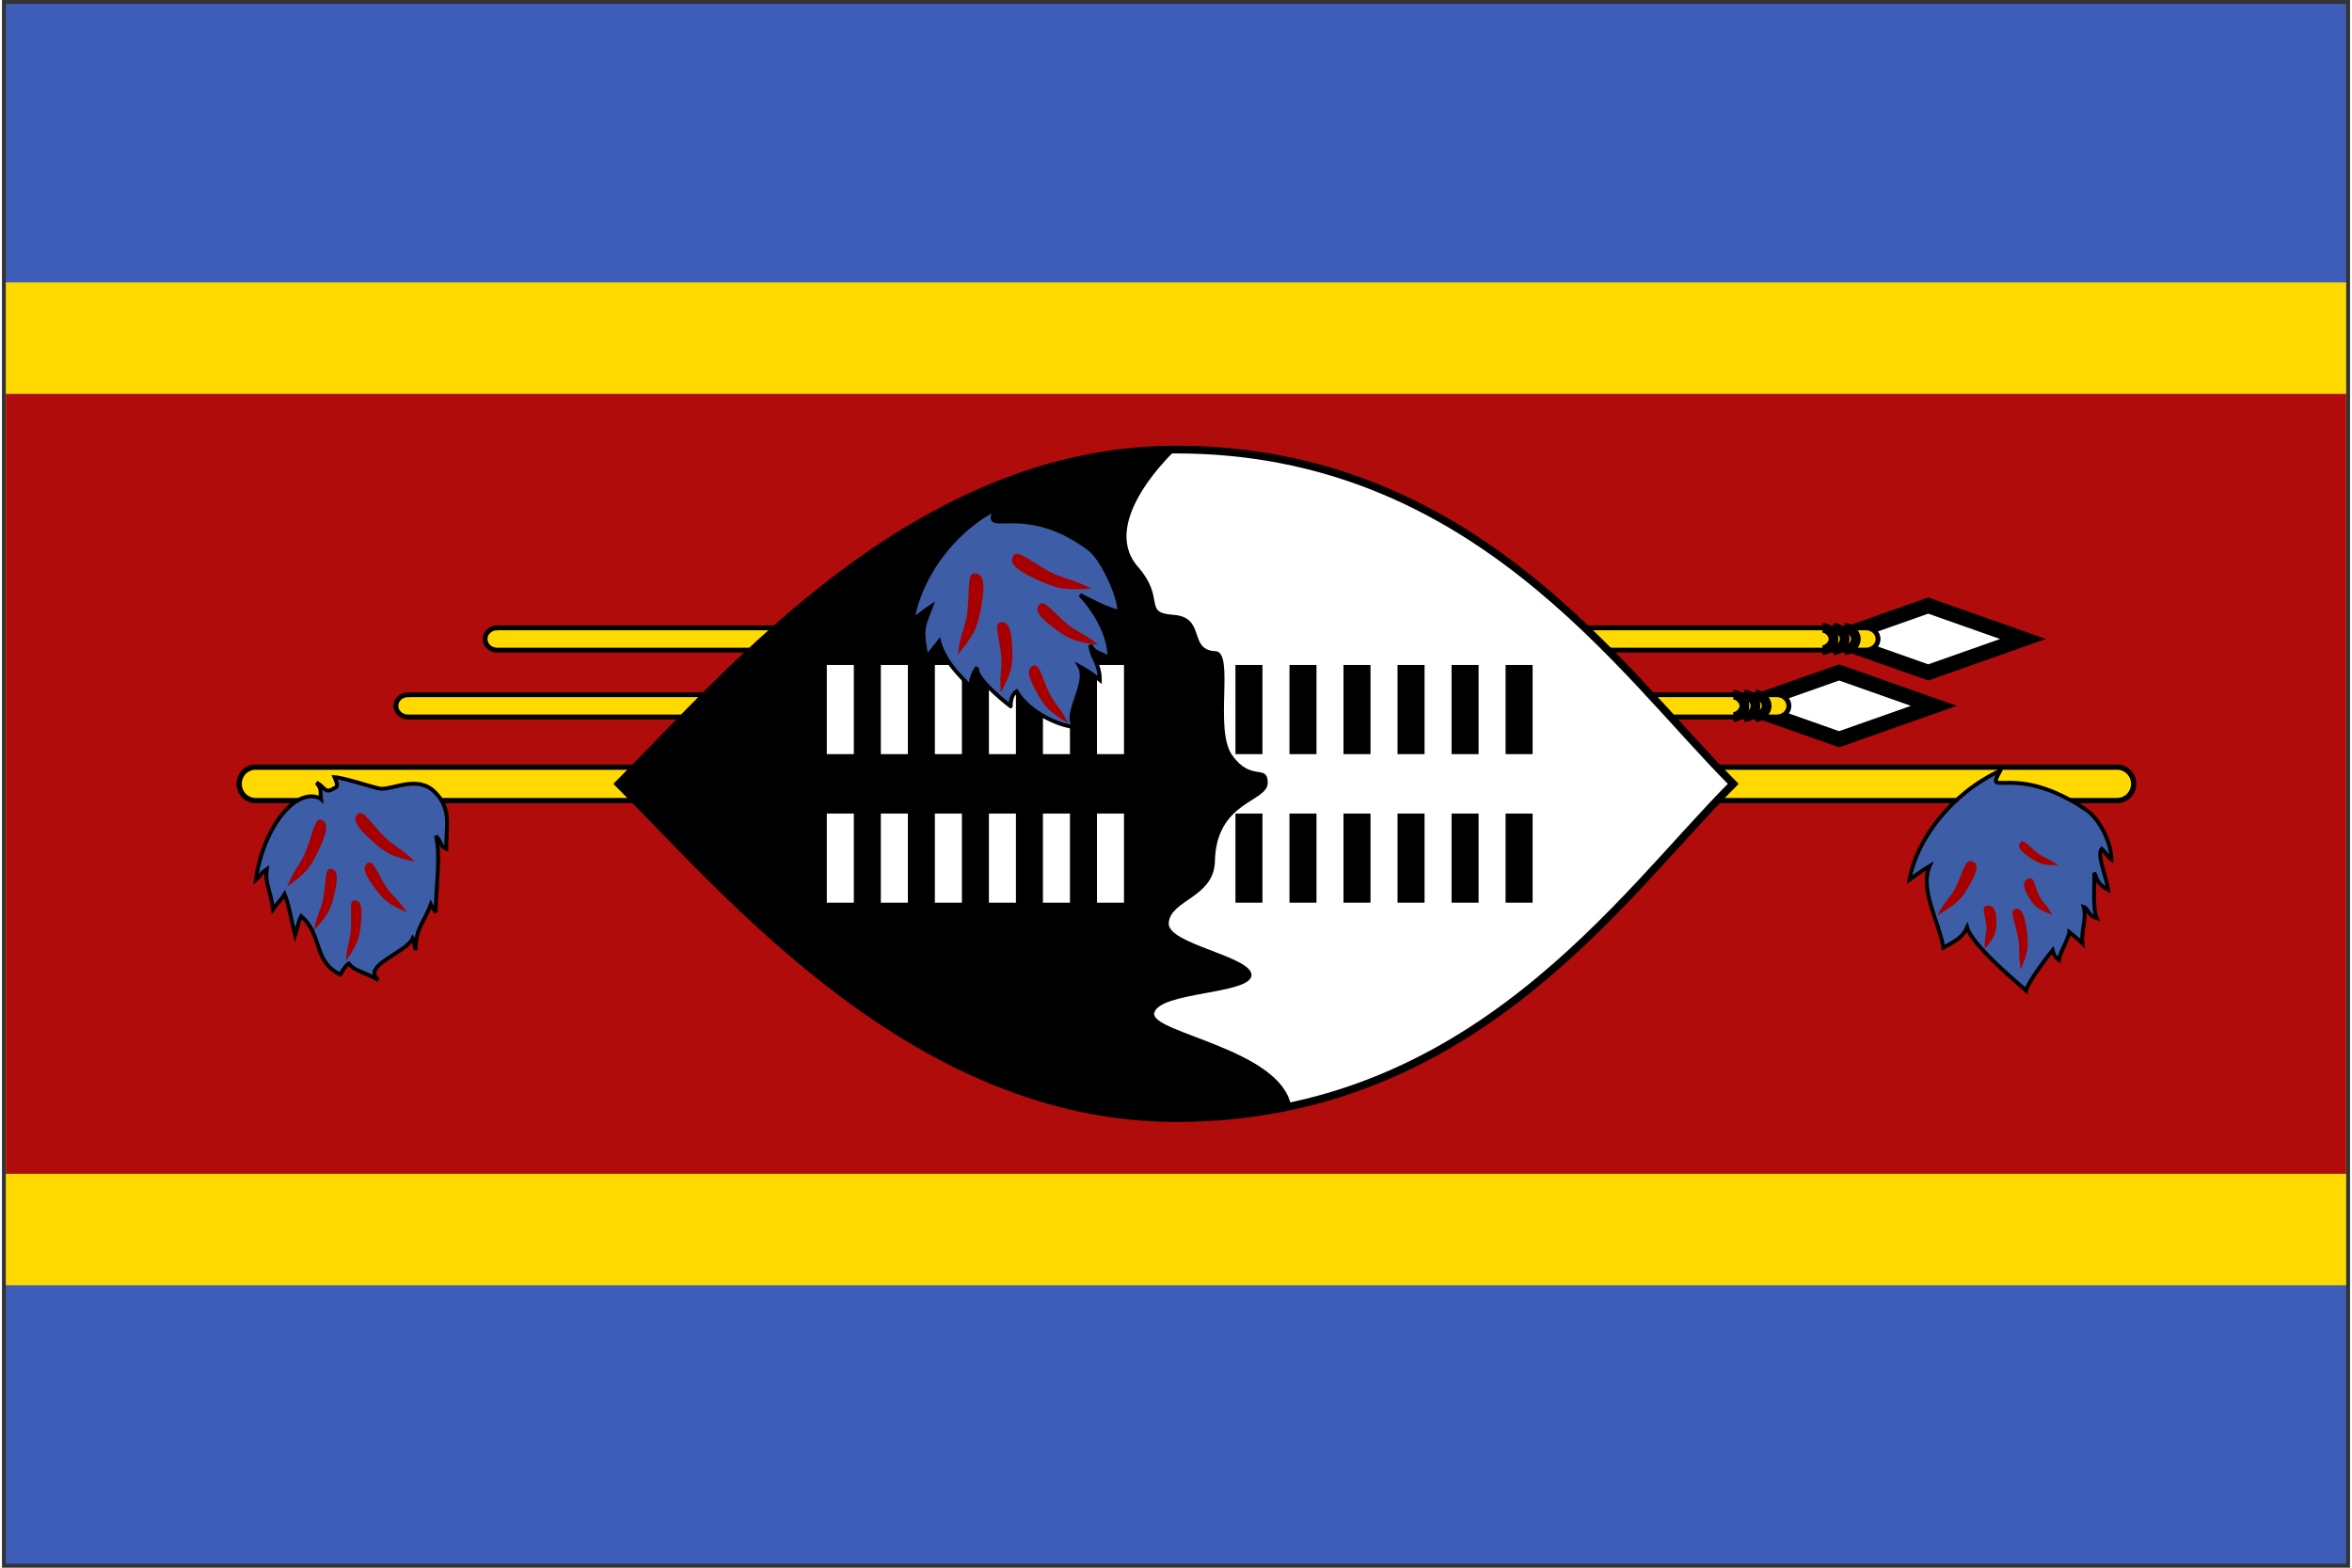<svg xmlns="http://www.w3.org/2000/svg" xmlns:xlink="http://www.w3.org/1999/xlink" aria-hidden="true" role="img" class="iconify iconify--cif" width="1.5em" height="1em" preserveAspectRatio="xMidYMid meet" viewBox="0 0 301 201" data-icon="cif:sz"><rect x="0" y="0" width="301" height="201" fill="#333333" stroke="none"/><g fill="none" fill-rule="evenodd"><path fill="#3E5EB9" fill-rule="nonzero" d="M.5.498h300v200.004H.5z"></path><path fill="#FFD900" fill-rule="nonzero" d="M.5 36.213h300v128.572H.5z"></path><path fill="#B10C0C" fill-rule="nonzero" d="M.5 50.498h300v100H.5z"></path><path fill="#FFD900" fill-rule="nonzero" stroke="#000" stroke-width=".675" d="M32.519 98.358h238.632c1.166 0 2.112.959 2.112 2.143c0 1.184-.946 2.143-2.112 2.143H32.519c-1.167 0-2.112-.959-2.112-2.143c0-1.184.945-2.143 2.112-2.143z"></path><path fill="#FFF" fill-rule="nonzero" stroke="#000" stroke-width="1.957" d="m246.928 77.642l-12.143 4.286l12.143 4.286l12.143-4.286z"></path><path fill="#FFD900" fill-rule="nonzero" stroke="#000" stroke-width=".625" d="M63.481 80.5h175.465c.857 0 1.553.64 1.553 1.428c0 .789-.695 1.429-1.553 1.429H63.481c-.857 0-1.553-.64-1.553-1.429s.695-1.428 1.553-1.428z"></path><path stroke="#000" stroke-width="1.25" d="M236.222 83.356c.714 0 1.429-.714 1.429-1.428s-.715-1.429-1.429-1.429"></path><path stroke="#000" stroke-width="1.25" d="M234.794 83.356c.713 0 1.429-.714 1.429-1.429c0-.714-.716-1.429-1.429-1.429m-1.429 2.858c.713 0 1.429-.715 1.429-1.429c0-.714-.716-1.429-1.429-1.429"></path><path fill="#FFF" fill-rule="nonzero" stroke="#000" stroke-width="1.957" d="m235.5 86.213l-12.143 4.286l12.143 4.286l12.143-4.286z"></path><path fill="#FFD900" fill-rule="nonzero" stroke="#000" stroke-width=".625" d="M52.052 89.071h175.465c.857 0 1.553.64 1.553 1.429s-.695 1.429-1.553 1.429H52.052c-.857 0-1.553-.64-1.553-1.429s.696-1.429 1.553-1.429z"></path><path stroke="#000" stroke-width="1.25" d="M224.794 91.927c.714 0 1.429-.714 1.429-1.429c0-.714-.716-1.429-1.429-1.429m-1.429 2.858c.713 0 1.429-.714 1.429-1.429c0-.714-.716-1.429-1.429-1.429m-1.429 2.859c.714 0 1.429-.715 1.429-1.429c0-.714-.715-1.429-1.429-1.429"></path><path fill="#3D5DA7" fill-rule="nonzero" stroke="#000" stroke-width=".5" d="M256.182 98.798c-2.164 3.748 1.661-1.246 10.993 5.028c1.729 1.166 3.24 4.245 3.24 6.38c-.439-.294-.765-.947-1.249-1.371c-.677.678.647 3.788.84 5.258c-1.459-.817-1.318-1.203-1.803-2.207c.097 1.213-.25 4.554.33 5.84c-1.149-.328-1.073-1.254-1.674-1.439c.409 1.456-.356 3.041-.153 4.678c-.672-.666-1.388-1.187-1.7-1.455c-.052.78-1.292 2.828-1.321 3.565c-.57-.345-.725-.882-.82-1.243c-.708.89-3.227 4.179-3.389 5.182c-1.94-1.714-6.912-5.888-7.559-8.103c-.572 1.257-1.4 1.682-3.037 2.6c-.646-3.511-3.065-7.457-1.772-10.467c-.917.543-1.671 1.087-2.587 1.756c.87-5.086 5.296-11.049 11.661-14.002z"></path><path fill="#A70000" fill-rule="nonzero" d="M248.108 117.361c.898-1.796 1.726-2.366 2.307-3.522c1.025-2.032 1.172-3.65 2.065-3.413c.893.237.893 1.069-.265 3.068c-1.158 1.998-1.708 2.425-4.107 3.867zm6.076 4.277c-.115-1.367.281-1.938.209-2.819c-.124-1.549-.757-2.613.067-2.689c.824-.075 1.209.453 1.211 2.015c.002 1.562-.239 1.972-1.487 3.493zm4.612 2.682c-.36-1.909-.091-2.756-.321-3.985c-.401-2.164-1.194-3.589-.431-3.787c.764-.198 1.224.502 1.514 2.696c.289 2.194.136 2.797-.762 5.076zm4.795-13.377c-1.126-.854-1.783-.912-2.509-1.461c-1.279-.964-1.926-1.995-2.338-1.483c-.411.512-.119 1.072 1.221 1.961s1.794.959 3.626.983zm-.795 6.339c-.594-1.232-1.218-1.545-1.602-2.338c-.679-1.394-.68-2.599-1.416-2.29c-.736.309-.795.94-.008 2.289c.788 1.348 1.2 1.593 3.026 2.339z"></path><path fill="#3D5DA7" fill-rule="nonzero" stroke="#000" stroke-width=".5" d="M40.892 102.41c-.121-1.092.112-1.222-.559-2.045c.977.409 1.015 1.496 2.203.724c.437-.226.627-.233.097-1.445c1.239.057 5.298 1.449 5.948 1.481c1.707.078 4.822-1.793 6.985.508c2.076 2.098 1.382 4.276 1.382 7.181c-.834-.4-.432-.597-1.317-1.636c.664 2.54-.036 7.119-.036 9.813c-.34-.65-.291-.368-.624-1.041c-.885 2.459-1.946 2.964-1.946 5.87c-.319-1.139-.011-.898-.366-1.498c-.86 1.866-6.63 3.461-4.407 5.343c-2.007-1.177-2.887-1.054-3.797-2.111c-.392.253-.704.732-1.068 1.389c-3.528-1.624-2.267-5.125-5.031-7.464c-.479.98-.261.838-.777 2.434c-.56-2.217-.713-3.625-1.342-5.255c-.543.903-.494.558-1.48 1.923c-.408-2.701-1.072-3.338-.81-5.125c-1.048.739-.362.439-1.409 1.35c.991-6.92 5.278-12.034 8.354-10.396z"></path><path fill="#A70000" fill-rule="nonzero" d="M36.551 113.704c.909-2.228 1.729-2.928 2.316-4.362c1.037-2.521 1.206-4.536 2.078-4.229c.872.308.857 1.345-.309 3.822c-1.166 2.478-1.712 3.004-4.085 4.769zm3.442 5.575c.364-1.998.939-2.725 1.176-4.011c.42-2.262.186-3.946.996-3.858c.81.089.993.942.454 3.192c-.539 2.251-.911 2.783-2.626 4.677zm4.117 3.875c.103-1.937.556-2.692.624-3.94c.123-2.194-.299-3.765.473-3.773c.773-.009 1.048.78.811 2.977c-.237 2.195-.522 2.744-1.908 4.736zm8.841-12.664c-1.69-1.685-2.713-1.999-3.803-3.082c-1.921-1.902-2.85-3.688-3.533-3.055c-.684.633-.272 1.582 1.75 3.392c2.023 1.811 2.726 2.075 5.586 2.745zM51.923 117c-1.102-1.691-1.909-2.129-2.62-3.218c-1.253-1.912-1.684-3.555-2.395-3.148c-.711.407-.552 1.266.807 3.119c1.358 1.854 1.904 2.195 4.208 3.247z"></path><path fill="#FFF" fill-rule="nonzero" stroke="#000" stroke-width=".988" d="M221.93 100.5c-14.286 14.284-33.334 42.856-71.429 42.856c-33.334 0-57.143-28.571-71.429-42.856c14.285-14.287 38.095-42.859 71.429-42.859c38.095.001 57.143 28.572 71.429 42.859z"></path><path fill="#000" fill-rule="nonzero" d="M145.515 72.55c3.801 4.275.627 5.998 4.65 6.279c4.243.312 1.838 4.517 5.406 4.663c2.495.109-.249 10.076 2.153 13.365c2.446 3.429 4.495 1.005 4.538 3.482c.042 2.562-6.658 2.303-6.776 10.196c-.196 4.548-5.655 4.839-5.915 7.765c-.324 2.752 10.753 4.298 10.606 6.762c-.152 2.457-11.961 2.072-12.475 4.874c-.264 2.516 16.223 4.579 17.549 11.856c-2.46.805-9.46 1.563-14.75 1.566c-33.329.024-57.141-28.574-71.426-42.859C93.36 86.212 117.17 57.64 150.504 57.64c0 0-9.895 9.041-4.985 14.908l-.004.002z"></path><path fill="#FFF" fill-rule="nonzero" d="M105.738 85.261h3.463V96.69h-3.463zm0 19.048h3.463v11.429h-3.463zm6.926-19.048h3.463V96.69h-3.463zm0 19.048h3.463v11.429h-3.463zm6.926-19.048h3.463V96.69h-3.463zm0 19.048h3.463v11.429h-3.463zm6.928-19.048h3.463V96.69h-3.463zm0 19.048h3.463v11.429h-3.463zm6.925-19.048h3.463V96.69h-3.463zm0 19.048h3.463v11.429h-3.463zm6.926-19.048h3.463V96.69h-3.463zm0 19.048h3.463v11.429h-3.463z"></path><path fill="#000" fill-rule="nonzero" d="M158.119 85.261h3.463V96.69h-3.463zm0 19.048h3.463v11.429h-3.463zm6.926-19.048h3.463V96.69h-3.463zm0 19.048h3.463v11.429h-3.463zm6.926-19.048h3.463V96.69h-3.463zm0 19.048h3.463v11.429h-3.463zm6.928-19.048h3.463V96.69h-3.463zm0 19.048h3.463v11.429h-3.463zm6.925-19.048h3.463V96.69h-3.463zm0 19.048h3.463v11.429h-3.463zm6.926-19.048h3.463V96.69h-3.463zm0 19.048h3.463v11.429h-3.463z"></path><path fill="#3D5DA7" fill-rule="nonzero" stroke="#000" stroke-width=".5" d="M127.401 65.25c-1.979 3.827 3.465-1.273 11.999 5.134c1.582 1.19 3.849 5.894 3.849 8.073c-1.817-.386-5.035-2.18-5.035-2.18s3.776 3.782 3.776 8.142c-1.334-.834-2.001-.709-2.445-1.733c0 1.412 1.186 2.311 1.186 4.491a17.62 17.62 0 0 0-2.593-1.73c1.258 2.18-2.294 6.409-.516 7.82c-3.109-.45-6.29-2.436-7.549-4.616c-.667.45-.739 1.156-.765 1.908c.098.081-4.733-3.586-4.289-4.994c-.648.909-.739 1.408-.887 2.433c-1.775-1.75-3.401-3.5-3.993-5.763c-.789 1.024-.838 1.024-1.627 2.049c-.591-3.586-.591-3.458.591-6.531c-.838.555-1.528 1.11-2.366 1.793c.795-5.192 4.843-11.281 10.664-14.296z"></path><path fill="#A70000" fill-rule="nonzero" d="M122.521 83.952c.316-2.638 1.006-3.631 1.212-5.329c.368-2.987-.068-5.17.99-5.115c1.058.055 1.363 1.157.84 4.138c-.523 2.979-.964 3.703-3.042 6.306zm5.527 4.829c-.214-2.225.196-3.173.06-4.606c-.235-2.522-1.014-4.231-.091-4.388c.923-.157 1.389.689 1.489 3.235c.1 2.546-.148 3.225-1.458 5.759zm8.625 3.939c-.938-1.925-1.744-2.5-2.35-3.739c-1.07-2.178-1.293-3.957-2.118-3.634c-.825.322-.78 1.242.412 3.374s1.73 2.567 4.056 3.999zm2.982-17.245c-2.389-1.257-3.616-1.273-5.155-2.081c-2.712-1.417-4.289-3.018-4.849-2.137c-.561.881.187 1.757 2.982 3.045c2.794 1.289 3.653 1.35 7.022 1.173zm.876 7.202c-1.74-1.447-2.769-1.66-3.89-2.591c-1.977-1.634-2.96-3.238-3.62-2.588c-.66.65-.219 1.509 1.855 3.048c2.074 1.54 2.783 1.731 5.655 2.131z"></path></g></svg>